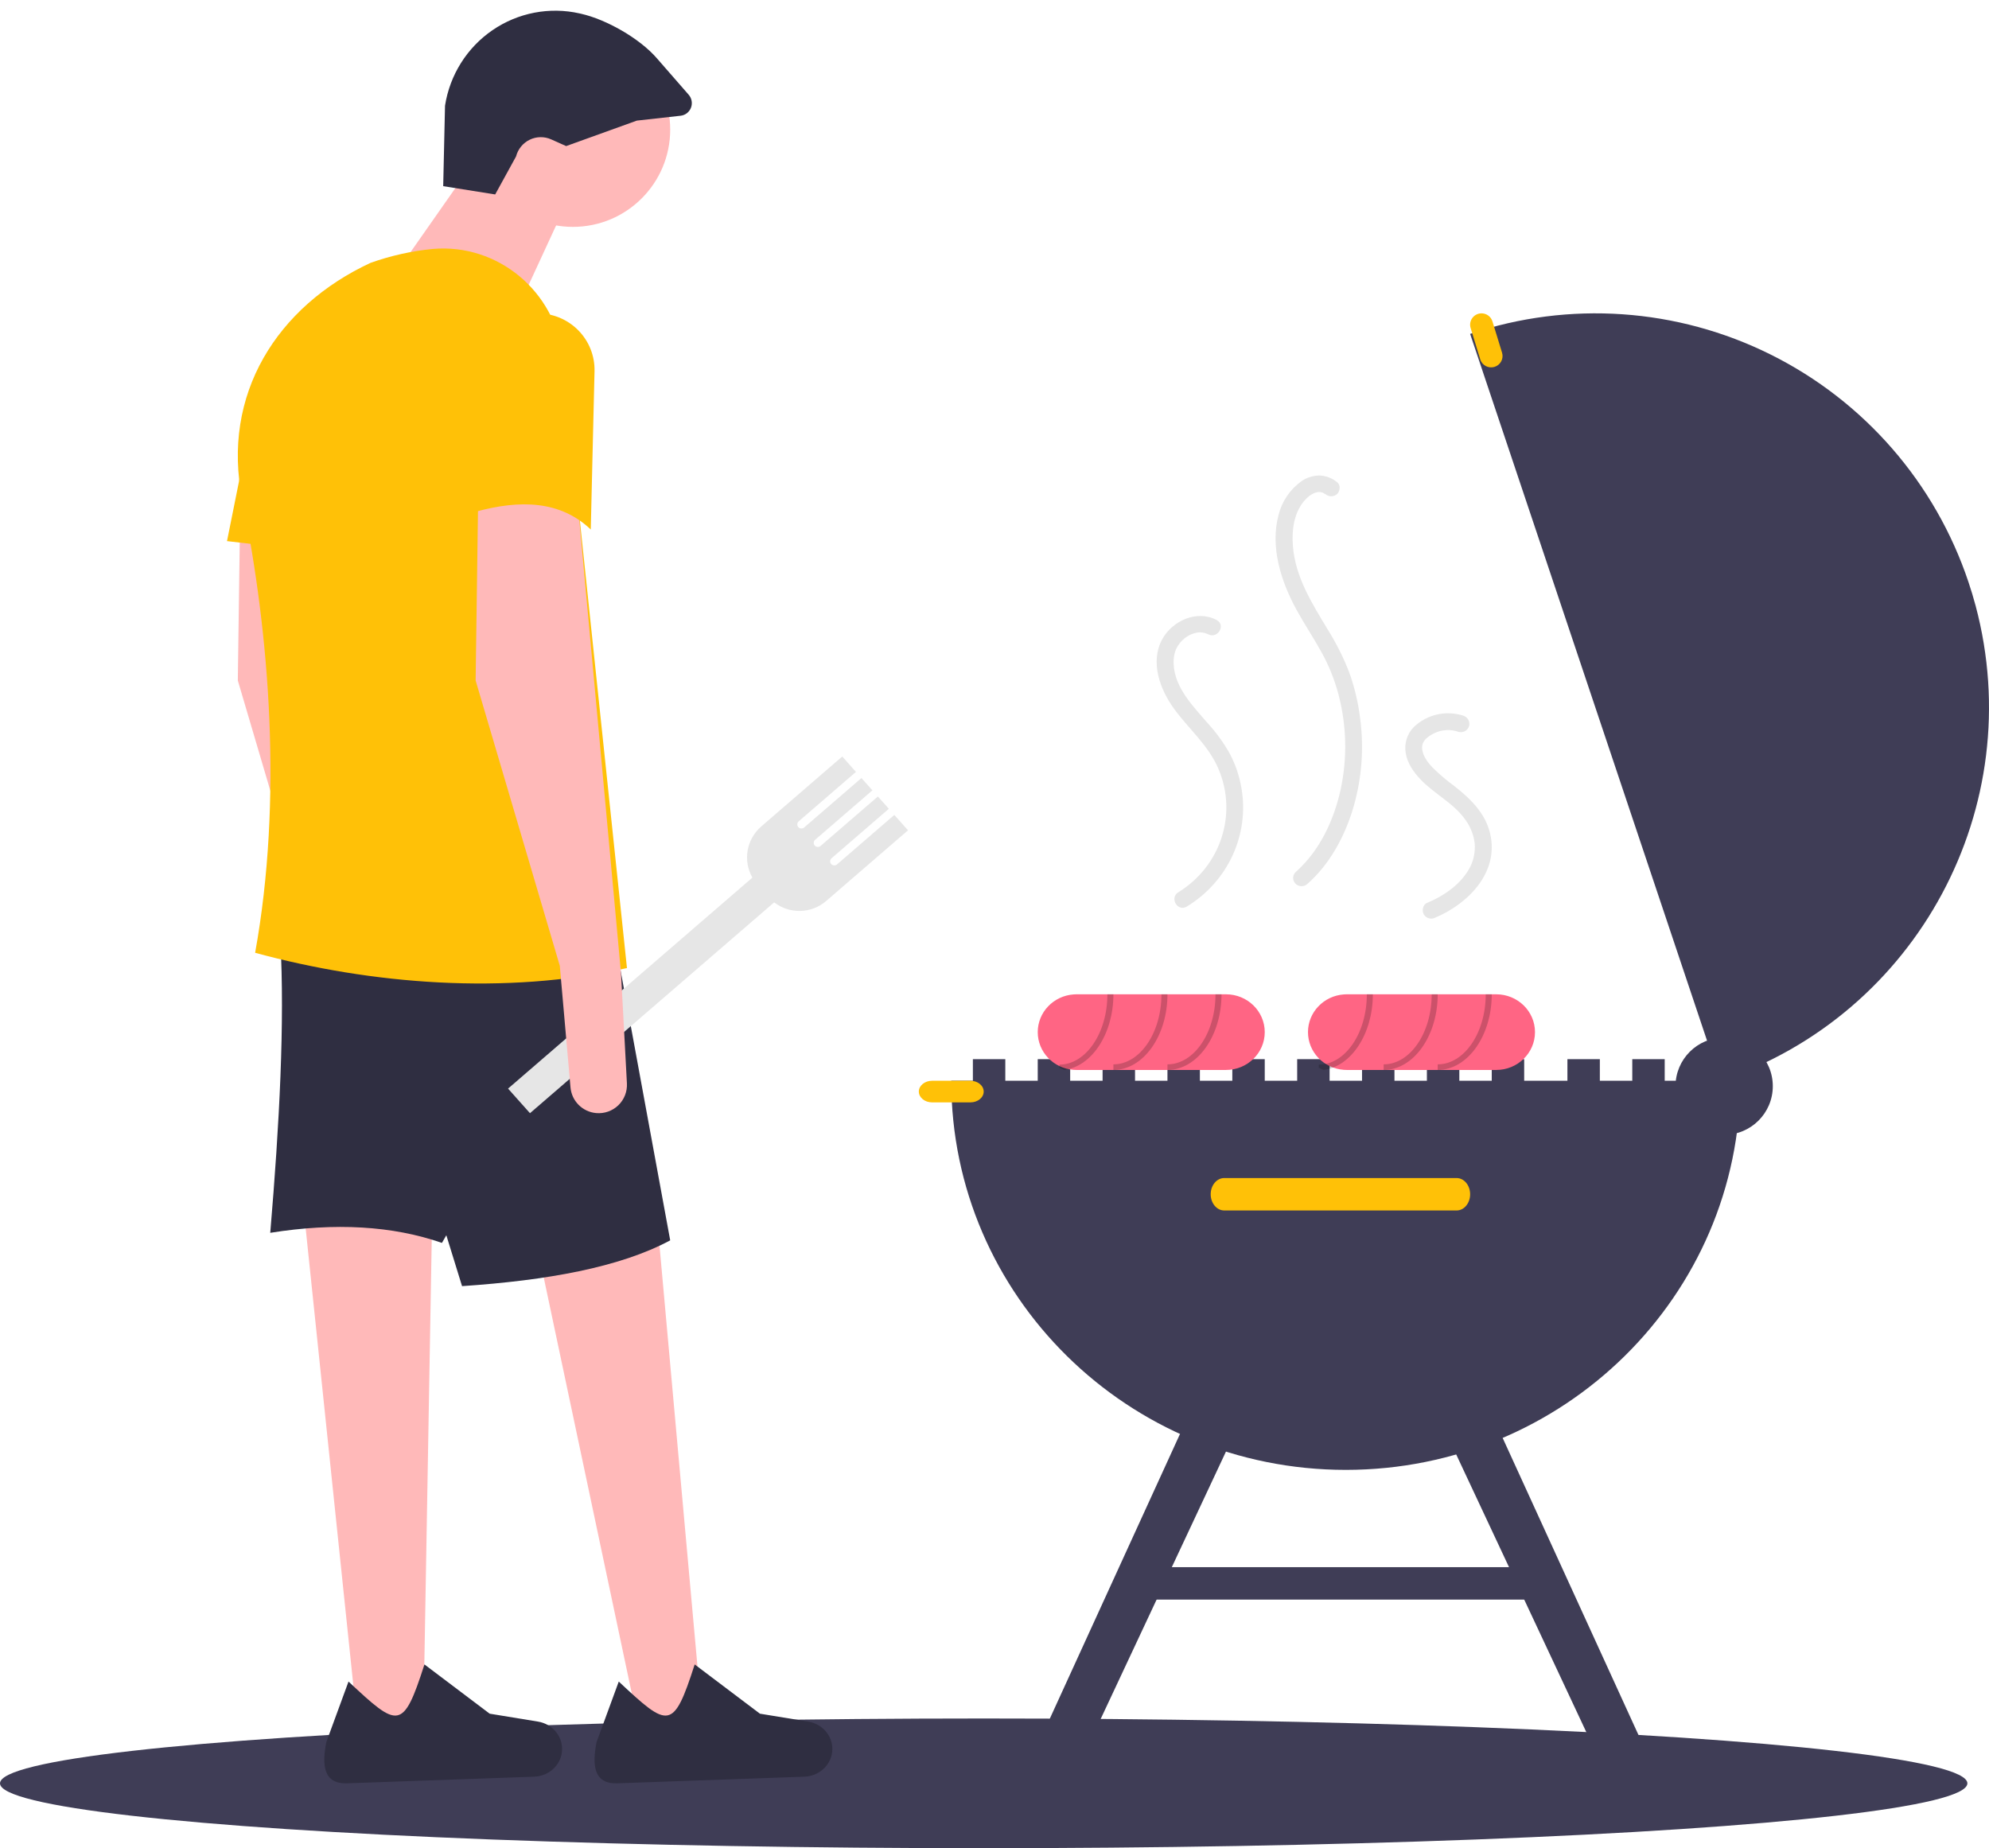 <svg xmlns="http://www.w3.org/2000/svg" width="184" height="171" viewBox="0 0 184 171">
    <g fill="none" fill-rule="evenodd">
        <g fill-rule="nonzero">
            <g>
                <g transform="translate(-96 -291) translate(24 291) translate(72)">
                    <ellipse cx="91" cy="164.99" fill="#3F3D56" rx="91" ry="6"/>
                    <path fill="#3F3D56" d="M90 97.99H93V99.99H90zM96 97.99H99V99.99H96zM102 97.99H105V99.99H102zM108 97.99H111V99.99H108zM114 97.99H117V99.99H114zM120 97.99H123V99.99H120zM126 97.99H129V99.99H126zM132 97.99H135V99.99H132zM138 97.99H141V99.99H138zM145 97.99H148V99.99H145zM151 97.99H154V99.99H151zM161 99.99c0 19.883-16.342 36-36.5 36S88 119.873 88 99.99h73z"/>
                    <path fill="#3F3D56" d="M159.161 99.99L136 30.89c9.155-3.082 19.158-2.393 27.805 1.914 8.647 4.306 15.23 11.877 18.295 21.045.245.731.468 1.468.665 2.204 4.948 18.585-5.385 37.82-23.604 43.937z"/>
                    <circle cx="159.5" cy="100.49" r="4.5" fill="#3F3D56"/>
                    <path fill="#FFC107" d="M113.25 108.99c-.69 0-1.25.672-1.25 1.5 0 .829.56 1.5 1.25 1.5h21.5c.69 0 1.25-.671 1.25-1.5 0-.828-.56-1.5-1.25-1.5h-21.5z"/>
                    <path fill="#3F3D56" d="M154 165.823L149.437 165.99 133 130.909 137.159 128.99zM94 165.823L98.563 165.99 115 130.909 110.841 128.99z"/>
                    <path fill="#3F3D56" d="M105 144.99H143V147.99H105z"/>
                    <path fill="#FFC107" d="M137.055 28.99c-.335 0-.65.158-.848.426-.199.267-.259.612-.161.93l.89 2.901c.17.555.76.866 1.316.697.557-.169.871-.755.702-1.31l-.89-2.9c-.136-.442-.545-.743-1.01-.744zM86.227 99.99c-.678 0-1.227.448-1.227 1 0 .553.55 1 1.227 1h3.546c.678 0 1.227-.447 1.227-1 0-.552-.55-1-1.227-1h-3.546z"/>
                    <path fill="#FF6584" d="M113.415 91.99h-13.83c-.087 0-.171.003-.256.01-1.874.13-3.327 1.652-3.329 3.487-.002 1.834 1.448 3.359 3.322 3.493.087.008.174.01.263.01h13.83c1.98 0 3.585-1.567 3.585-3.5s-1.605-3.5-3.585-3.5z"/>
                    <path fill="#000" d="M98.433 98.99c2.556-.307 4.567-3.33 4.567-7h-.556c0 3.59-1.994 6.508-4.444 6.508v.292l.433.2zM103 98.99v-.518c2.45 0 4.444-2.908 4.444-6.482H108c0 3.86-2.243 7-5 7zM108 98.99v-.518c2.45 0 4.444-2.908 4.444-6.482H113c0 3.86-2.243 7-5 7z" opacity=".2"/>
                    <path fill="#FF6584" d="M138.415 91.99h-13.83c-.087 0-.171.003-.256.01-1.874.13-3.327 1.652-3.329 3.487-.002 1.834 1.448 3.359 3.322 3.493.087.008.174.01.263.01h13.83c1.98 0 3.585-1.567 3.585-3.5s-1.605-3.5-3.585-3.5z"/>
                    <path fill="#000" d="M122.433 98.99c2.556-.307 4.567-3.33 4.567-7h-.556c0 3.59-1.994 6.508-4.444 6.508v.292l.433.2zM128 98.99v-.518c2.45 0 4.444-2.908 4.444-6.482H133c0 3.86-2.243 7-5 7zM133 98.99v-.518c2.45 0 4.444-2.908 4.444-6.482H138c0 3.86-2.243 7-5 7z" opacity=".2"/>
                    <path fill="#E6E6E6" d="M112.548 57.361c-1.846-.973-4.128.088-5.048 1.811-1.118 2.096-.191 4.615 1.113 6.406 1.356 1.862 3.196 3.398 4.101 5.55 1.788 4.18.22 9.008-3.707 11.421-.849.525-.064 1.847.79 1.32 3.815-2.327 5.808-6.677 5.04-11.004-.19-1.097-.553-2.159-1.077-3.147-.567-1.01-1.25-1.952-2.036-2.81-1.357-1.568-3.066-3.297-3.152-5.479-.015-.283.005-.567.06-.845.041-.194.102-.384.181-.567.19-.392.472-.735.822-1.001.325-.253.71-.423 1.12-.495.343-.05.693.006 1.003.159.886.467 1.677-.851.79-1.319zM135.358 66.209c-1.604-.514-3.36-.107-4.572 1.058-.624.639-.9 1.538-.743 2.415.15.945.75 1.785 1.4 2.462 1.272 1.325 3.053 2.181 4.12 3.702.473.648.77 1.406.862 2.202.054.715-.077 1.433-.383 2.082-.796 1.612-2.376 2.708-4.042 3.413-.39.165-.475.737-.281 1.068.225.363.697.486 1.072.28 3.066-1.299 5.903-4.207 5.058-7.78-.445-1.88-1.809-3.206-3.277-4.36-.73-.532-1.419-1.118-2.061-1.751-.508-.538-1.036-1.271-.942-2 .037-.252.161-.485.352-.657.23-.21.492-.383.776-.514.702-.335 1.51-.377 2.244-.115.417.11.845-.133.964-.545.106-.415-.136-.839-.547-.96zM123.702 44.619c-.465-.39-1.052-.612-1.663-.629-.58.011-1.143.19-1.62.514-1.076.767-1.837 1.885-2.146 3.154-.788 2.963.24 6.156 1.67 8.765.722 1.319 1.563 2.571 2.29 3.887.701 1.26 1.24 2.6 1.602 3.989.74 2.85.807 5.828.194 8.706-.625 2.865-1.938 5.702-4.173 7.679-.197.193-.274.475-.202.74.072.263.282.47.552.54.269.071.556-.005.753-.198 1.984-1.754 3.31-4.161 4.11-6.636.884-2.795 1.142-5.745.758-8.647-.174-1.445-.509-2.867-1-4.24-.532-1.383-1.197-2.714-1.985-3.974-1.466-2.432-3.027-4.893-3.24-7.789-.104-1.424.078-2.908.976-4.054-.05.063.04-.045.04-.046.054-.064.11-.126.169-.187.111-.117.231-.226.358-.327-.027.021-.096.066.03-.02.063-.042.126-.082.192-.12.053-.031.108-.058.163-.087l.098-.046c-.076.032-.071.033.013.001.061-.018.363-.083.196-.062.056-.006.112-.01.168-.01.024 0 .234.01.132-.001-.12-.013.095.02.096.021.068.016.134.037.198.062-.162-.064.267.172.168.097.31.285.793.285 1.103 0 .27-.264.334-.827 0-1.082z"/>
                    <path fill="#FFB9B9" d="M65 159.461L59.36 160.99 49 112.049 60.626 110.99zM39.148 160.096L33.215 160.99 28 110.99 40 111.236zM35.45 90.057l.546 10.18c.04.757-.25 1.495-.797 2.022-.547.526-1.297.79-2.053.72-1.262-.114-2.26-1.114-2.37-2.374l-.99-11.255L22 62.957l.236-16.967 9.203.472 4.011 43.595z"/>
                    <path fill="#2F2E41" d="M40.883 114.99c-4.563-1.582-9.857-1.893-15.883-.933.855-10.112 1.35-19.503.934-27.067H57l-16.117 28z"/>
                    <path fill="#2F2E41" d="M62 114.755c-4.671 2.506-11.428 3.706-19.256 4.235L33 87.46l23.896-.47L62 114.755zM74.412 164.375l-17.305.613c-2.217.078-2.334-1.741-1.916-3.823l2.05-5.591c4.612 4.319 5.046 4.56 7.024-1.584l6.035 4.556 4.467.732c1.291.211 2.235 1.283 2.233 2.535-.002 1.38-1.145 2.511-2.588 2.562zM49.412 164.375l-17.305.613c-2.217.078-2.334-1.741-1.916-3.823l2.05-5.591c4.612 4.319 5.046 4.56 7.024-1.584l6.035 4.556 4.467.732c1.291.211 2.235 1.283 2.233 2.535-.002 1.38-1.145 2.511-2.588 2.562z"/>
                    <circle cx="53" cy="11.99" r="9" fill="#FFB9B9"/>
                    <path fill="#FFB9B9" d="M48.151 27.99L37 24.724 44.515 13.99 53 17.49z"/>
                    <path fill="#FFC107" d="M58 89.563c-11.218 2.505-23.67 1.511-34.398-1.413 2.569-14.223 1.329-29.5-1.186-41.926-1.968-9.726 3.224-17.888 11.861-21.905 1.857-.661 3.788-1.093 5.751-1.286 6.059-.533 11.39 3.978 12.022 9.984L58 89.563z"/>
                    <path fill="#FFC107" d="M29 50.99L21 50.062 23.424 37.99 29 37.99z"/>
                    <path fill="#2F2E41" d="M52.375 13.515l-1.386-.62c-.635-.284-1.362-.272-1.988.032-.625.304-1.087.87-1.262 1.548l-1.93 3.515L41 17.223l.168-7.442c.442-2.843 2.033-5.374 4.395-6.991 2.36-1.618 5.281-2.177 8.066-1.546l.132.03c2.347.535 5.394 2.272 6.985 4.095l2.964 3.398c.287.328.368.79.212 1.198-.157.408-.526.694-.957.743l-4.053.451-6.537 2.356z"/>
                    <path fill="#E6E6E6" d="M82.733 75.396l-5.298 4.575c-.16.137-.403.122-.543-.035s-.124-.396.036-.534l5.298-4.575-1.014-1.138-5.298 4.575c-.16.137-.403.122-.543-.035s-.124-.396.036-.534l5.298-4.575-1.014-1.138-5.298 4.575c-.103.09-.247.117-.377.074-.13-.044-.227-.152-.254-.285-.027-.132.02-.27.124-.358l5.298-4.575-1.268-1.423-7.487 6.466c-1.377 1.19-1.72 3.166-.825 4.739L47 100.715l2.028 2.275 22.59-19.506c1.421 1.105 3.442 1.054 4.804-.122L84 76.818l-1.267-1.422z"/>
                    <path fill="#FFB9B9" d="M57.45 90.057l.546 10.18c.04.757-.25 1.495-.797 2.022-.547.526-1.297.79-2.053.72-1.262-.114-2.26-1.114-2.37-2.374l-.99-11.255L44 62.957l.236-16.967 9.203.472 4.011 43.595z"/>
                    <path fill="#FFC107" d="M54.652 48.99c-2.81-2.678-6.517-2.776-10.652-1.647V34.698c0-3.152 2.57-5.708 5.742-5.708 1.416 0 2.772.568 3.761 1.575.99 1.007 1.529 2.368 1.496 3.775l-.347 14.65z"/>
                </g>
            </g>
        </g>
    </g>
</svg>
